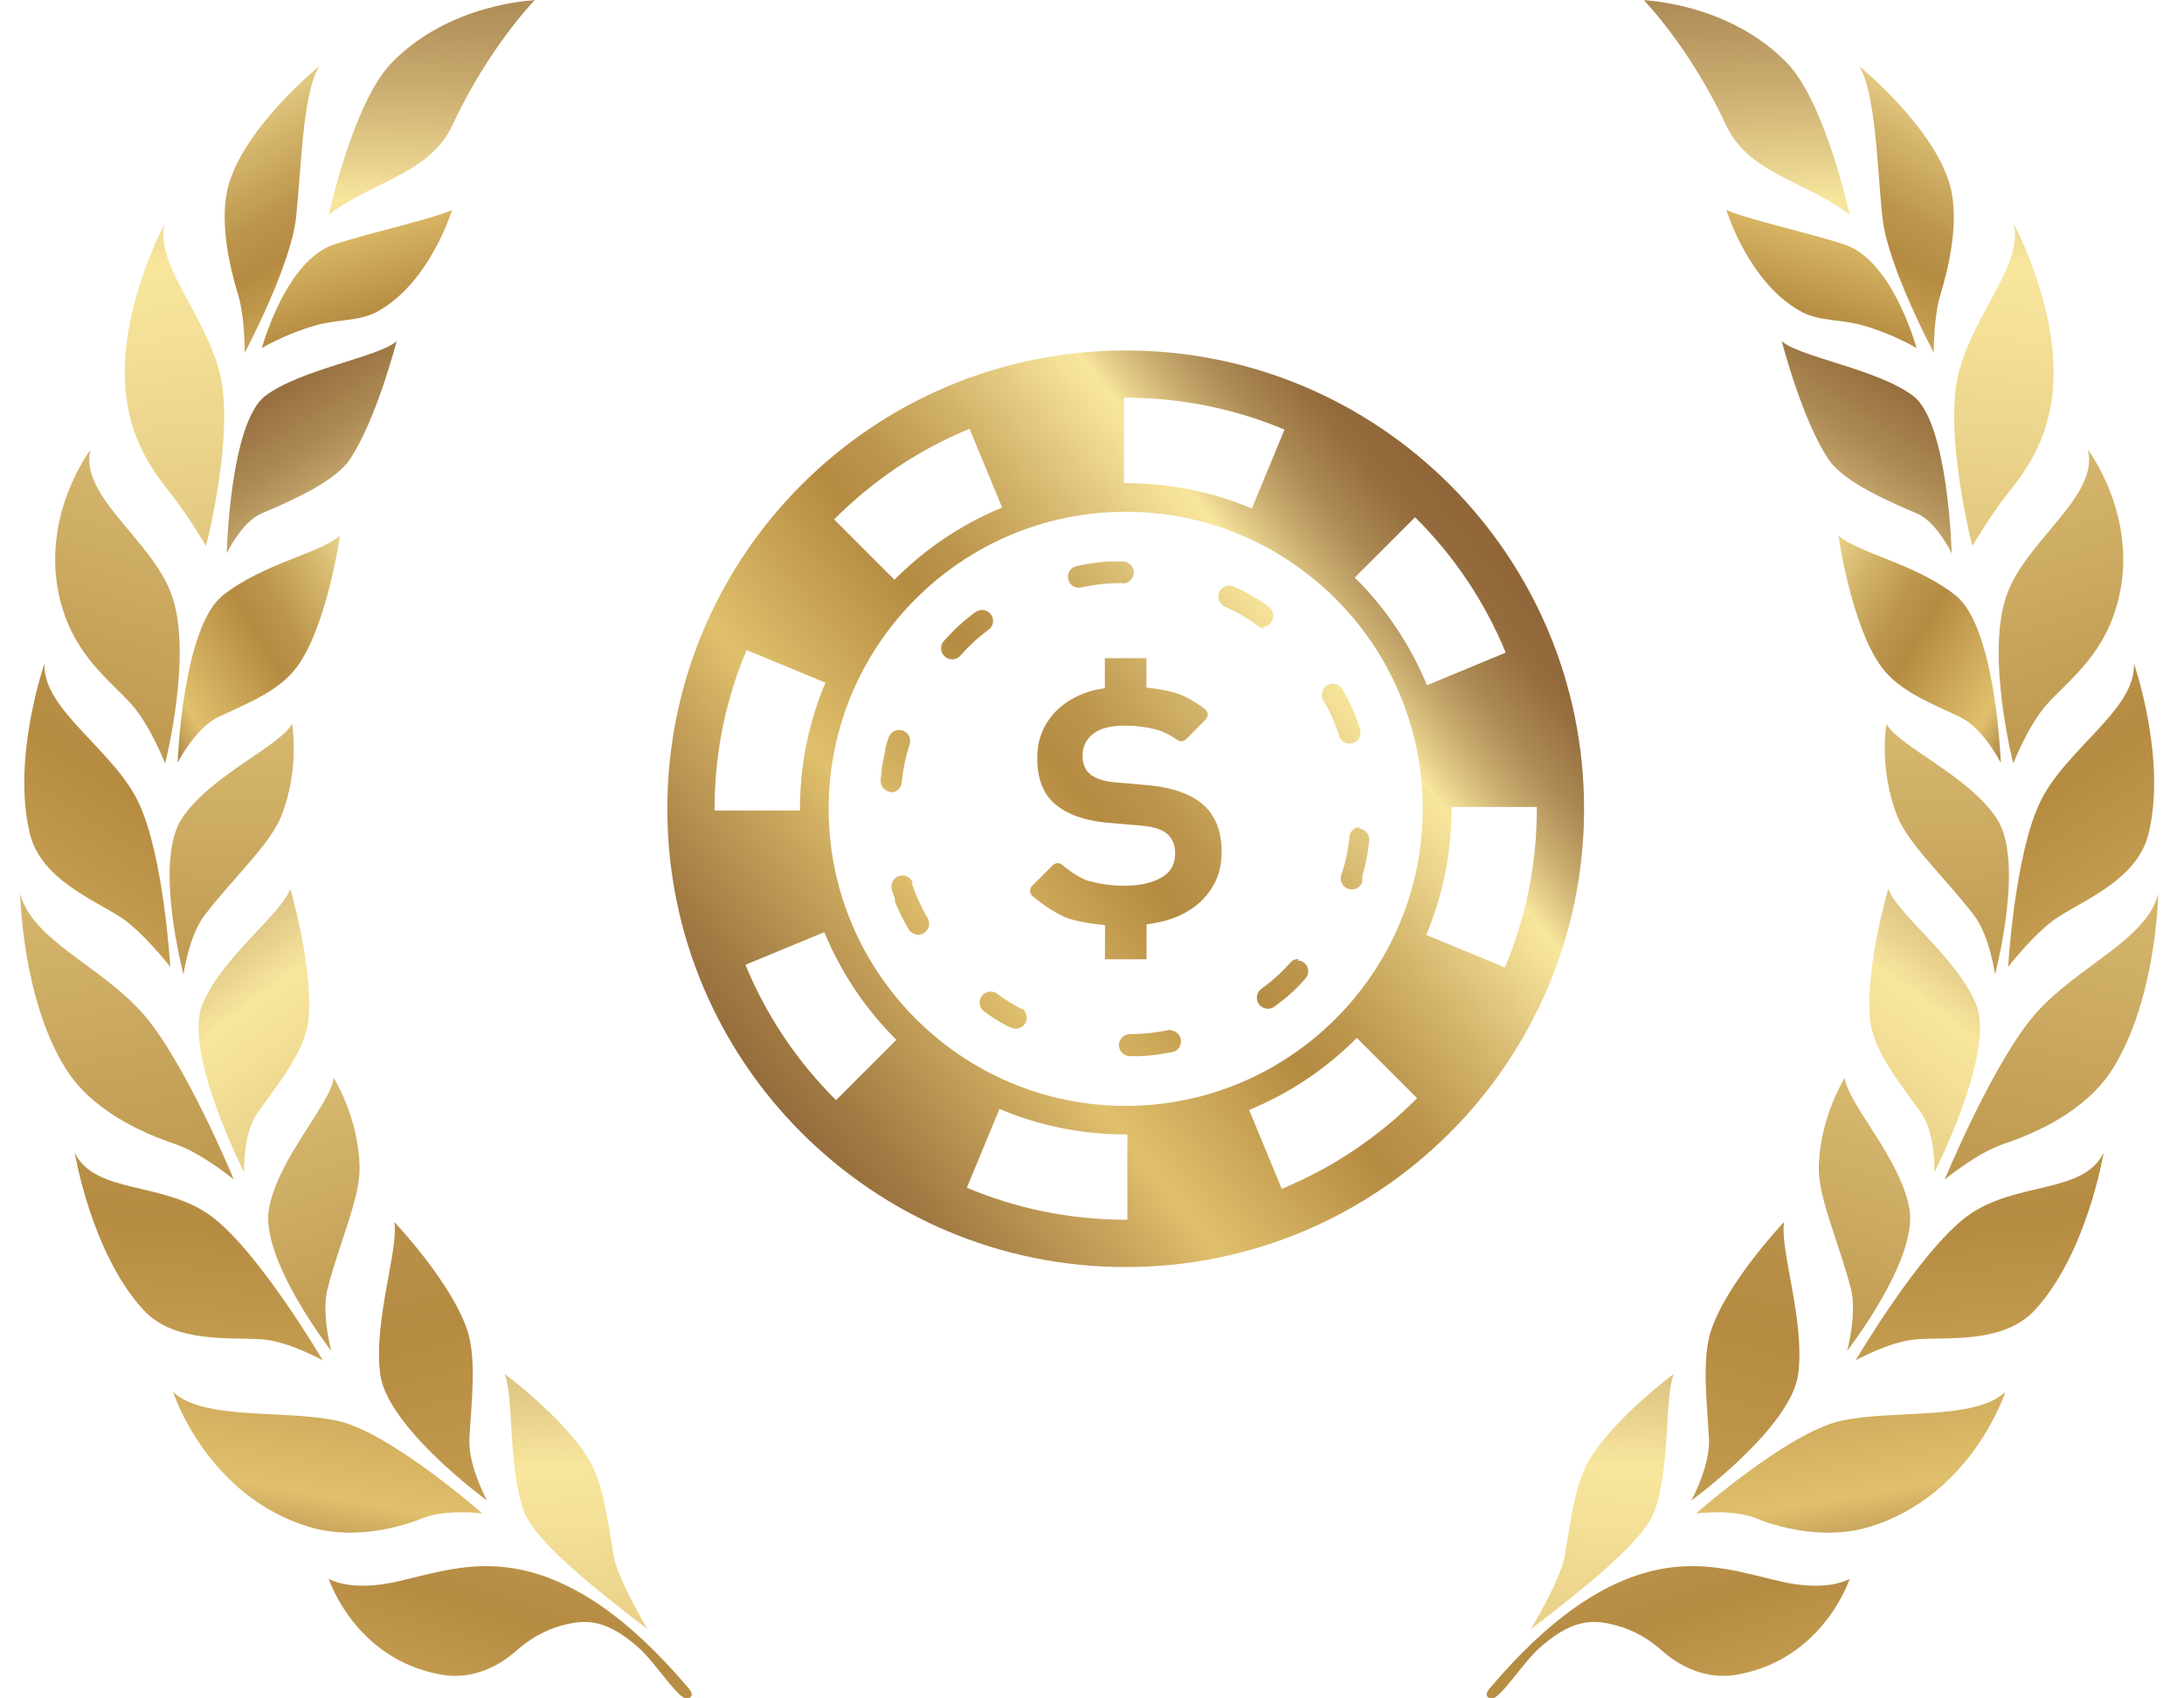 <svg width="81" height="63" viewBox="0 0 81 63" fill="none" xmlns="http://www.w3.org/2000/svg">
<g clip-path="url(#clip0_4772_1784)">
<path d="M72.129 43.742C72.129 43.742 73.977 39.274 75.552 37.535C77.128 35.796 79.577 34.881 80.046 33.164C80.046 33.164 79.976 37.077 78.348 39.657C77.374 41.202 75.517 42.029 74.31 42.434C73.323 42.765 72.133 43.746 72.133 43.746L72.129 43.742Z" fill="url(#paint0_linear_4772_1784)"/>
<path d="M71.721 13.084C71.721 13.084 70.013 9.888 69.816 8.07C69.618 6.252 69.579 3.452 68.951 2.453C68.951 2.453 71.677 4.663 72.309 6.829C72.686 8.127 72.296 9.844 71.971 10.914C71.703 11.785 71.721 13.084 71.721 13.084Z" fill="url(#paint1_linear_4772_1784)"/>
<path d="M71.739 43.494C71.739 43.494 74.026 39.017 73.288 37.252C72.551 35.482 70.37 33.924 70.032 32.969C70.032 32.969 69.124 36.072 69.374 37.938C69.523 39.057 70.585 40.342 71.252 41.284C71.796 42.054 71.744 43.494 71.744 43.494H71.739Z" fill="url(#paint2_linear_4772_1784)"/>
<path d="M71.08 12.909C71.08 12.909 70.202 9.651 68.399 9.066C67.078 8.634 64.738 8.119 64.027 7.789C64.027 7.789 64.861 10.536 66.841 11.579C67.49 11.922 68.263 11.834 69.097 12.072C70.224 12.393 71.076 12.909 71.076 12.909H71.08Z" fill="url(#paint3_linear_4772_1784)"/>
<path d="M73.151 20.259C73.151 20.259 72.085 16.113 72.633 13.877C73.182 11.64 75.025 9.866 74.692 8.312C74.692 8.312 76.368 11.433 76.144 14.356C76.013 16.104 75.315 17.244 74.49 18.27C73.818 19.11 73.151 20.255 73.151 20.255V20.259Z" fill="url(#paint4_linear_4772_1784)"/>
<path d="M72.384 20.531C72.384 20.531 72.266 15.68 70.954 14.685C69.637 13.691 66.767 13.255 66.082 12.656C66.082 12.656 66.863 15.68 67.851 17.085C68.439 17.925 70.203 18.665 71.099 19.048C71.831 19.36 72.384 20.531 72.384 20.531Z" fill="url(#paint5_linear_4772_1784)"/>
<path d="M68.601 7.966C66.982 6.721 64.858 6.443 64.028 4.665C62.663 1.733 60.965 0.008 60.965 0.008C60.965 0.008 64.142 0.109 66.293 2.354C67.706 3.833 68.601 7.966 68.601 7.966Z" fill="url(#paint6_linear_4772_1784)"/>
<path d="M55.228 62.655C55.079 62.831 55.118 62.976 55.303 63.007C55.627 63.06 56.461 61.695 57.093 61.132C58.248 60.106 58.989 60.058 59.815 60.26C60.275 60.37 60.938 60.608 61.627 61.22C62.47 61.968 63.462 62.294 64.436 62.118C67.64 61.545 68.601 58.561 68.601 58.561C68.601 58.561 67.802 59.089 65.946 58.64C64.598 58.314 63.418 57.962 61.974 58.143C59.081 58.508 56.725 60.894 55.224 62.659L55.228 62.655Z" fill="url(#paint7_linear_4772_1784)"/>
<path d="M62.904 56.14C62.904 56.14 66.297 53.151 68.25 52.711C70.198 52.271 73.227 52.711 74.372 51.633C74.372 51.633 73.148 55.476 69.33 56.638C67.842 57.091 66.205 56.752 65.129 56.321C64.252 55.964 62.904 56.14 62.904 56.14Z" fill="url(#paint8_linear_4772_1784)"/>
<path d="M62.721 55.668C62.721 55.668 66.438 52.957 66.693 50.963C66.947 48.968 65.995 46.341 66.17 45.328C66.17 45.328 64.099 47.498 63.471 49.316C63.094 50.404 63.322 52.151 63.383 53.379C63.432 54.378 62.725 55.668 62.725 55.668H62.721Z" fill="url(#paint9_linear_4772_1784)"/>
<path d="M68.824 50.457C68.824 50.457 71.194 46.42 72.959 45.113C74.723 43.806 77.277 44.312 78.019 42.758C78.019 42.758 77.413 46.473 75.478 48.586C74.319 49.849 72.261 49.59 71.062 49.682C70.084 49.757 68.824 50.461 68.824 50.461V50.457Z" fill="url(#paint10_linear_4772_1784)"/>
<path d="M68.5 50.117C68.5 50.117 71.164 46.702 70.813 44.818C70.462 42.934 68.549 40.979 68.417 39.984C68.417 39.984 67.5 41.415 67.456 43.29C67.429 44.413 68.193 46.068 68.641 47.785C68.886 48.727 68.505 50.117 68.505 50.117H68.5Z" fill="url(#paint11_linear_4772_1784)"/>
<path d="M74.666 28.314C74.666 28.314 73.635 24.277 74.425 22.068C75.153 20.025 77.861 18.41 77.436 16.68C77.436 16.68 79.248 19.057 78.612 22.041C78.142 24.229 76.79 25.162 75.935 26.104C75.232 26.875 74.671 28.314 74.671 28.314H74.666Z" fill="url(#paint12_linear_4772_1784)"/>
<path d="M74.205 28.288C74.205 28.288 74.025 23.261 72.524 22.081C71.019 20.897 68.943 20.532 68.184 19.867C68.184 19.867 68.666 23.252 69.794 24.758C70.47 25.66 71.664 26.105 72.704 26.602C73.551 27.007 74.205 28.292 74.205 28.292V28.288Z" fill="url(#paint13_linear_4772_1784)"/>
<path d="M74.478 35.865C74.478 35.865 74.711 31.789 75.642 29.795C76.572 27.801 79.227 26.331 79.144 24.609C79.144 24.609 80.377 28.166 79.679 30.948C79.262 32.612 77.327 33.369 76.317 34.025C75.492 34.562 74.478 35.865 74.478 35.865Z" fill="url(#paint14_linear_4772_1784)"/>
<path d="M73.991 36.144C73.991 36.144 75.111 31.958 74.053 30.36C72.995 28.762 70.472 27.719 69.962 26.852C69.962 26.852 69.673 28.529 70.366 30.272C70.779 31.315 72.126 32.539 73.206 33.943C73.798 34.713 73.991 36.144 73.991 36.144Z" fill="url(#paint15_linear_4772_1784)"/>
<path d="M56.778 60.429C56.778 60.429 57.326 60.025 58.397 59.162C59.473 58.299 61.053 56.93 61.355 56.072C61.97 54.355 61.724 51.837 62.08 50.961C62.08 50.961 59.885 52.585 58.95 54.139C58.389 55.068 58.222 56.648 58.029 57.731C57.871 58.616 56.773 60.434 56.773 60.434L56.778 60.429Z" fill="url(#paint16_linear_4772_1784)"/>
<path d="M8.667 43.742C8.667 43.742 6.82 39.274 5.244 37.535C3.669 35.796 1.22 34.881 0.75 33.164C0.75 33.164 0.82 37.077 2.448 39.657C3.423 41.202 5.279 42.029 6.486 42.434C7.474 42.765 8.663 43.746 8.663 43.746L8.667 43.742Z" fill="url(#paint17_linear_4772_1784)"/>
<path d="M9.075 13.084C9.075 13.084 10.782 9.888 10.98 8.07C11.177 6.252 11.217 3.452 11.844 2.453C11.844 2.453 9.119 4.663 8.487 6.829C8.11 8.127 8.5 9.844 8.825 10.914C9.093 11.785 9.075 13.084 9.075 13.084Z" fill="url(#paint18_linear_4772_1784)"/>
<path d="M9.059 43.494C9.059 43.494 6.772 39.017 7.51 37.252C8.247 35.482 10.428 33.924 10.766 32.969C10.766 32.969 11.675 36.072 11.425 37.938C11.275 39.057 10.213 40.342 9.546 41.284C9.002 42.054 9.055 43.494 9.055 43.494H9.059Z" fill="url(#paint19_linear_4772_1784)"/>
<path d="M9.713 12.909C9.713 12.909 10.591 9.651 12.395 9.066C13.716 8.634 16.055 8.119 16.766 7.789C16.766 7.789 15.932 10.536 13.953 11.579C13.303 11.922 12.53 11.834 11.697 12.072C10.569 12.393 9.717 12.909 9.717 12.909H9.713Z" fill="url(#paint20_linear_4772_1784)"/>
<path d="M7.641 20.259C7.641 20.259 8.707 16.113 8.159 13.877C7.61 11.64 5.767 9.866 6.1 8.312C6.1 8.312 4.424 11.433 4.648 14.356C4.779 16.104 5.477 17.244 6.302 18.27C6.974 19.11 7.641 20.255 7.641 20.255V20.259Z" fill="url(#paint21_linear_4772_1784)"/>
<path d="M8.408 20.531C8.408 20.531 8.527 15.68 9.839 14.685C11.156 13.691 14.026 13.255 14.711 12.656C14.711 12.656 13.929 15.68 12.942 17.085C12.354 17.925 10.589 18.665 9.694 19.048C8.961 19.36 8.408 20.531 8.408 20.531Z" fill="url(#paint22_linear_4772_1784)"/>
<path d="M12.195 7.966C13.815 6.721 15.939 6.443 16.768 4.665C18.133 1.733 19.832 0.008 19.832 0.008C19.832 0.008 16.654 0.109 14.504 2.354C13.091 3.833 12.195 7.966 12.195 7.966Z" fill="url(#paint23_linear_4772_1784)"/>
<path d="M25.564 62.655C25.713 62.831 25.674 62.976 25.49 63.007C25.165 63.06 24.331 61.695 23.699 61.132C22.545 60.106 21.803 60.058 20.978 60.26C20.517 60.37 19.854 60.608 19.165 61.22C18.323 61.968 17.331 62.294 16.356 62.118C13.153 61.545 12.191 58.561 12.191 58.561C12.191 58.561 12.99 59.089 14.847 58.64C16.194 58.314 17.375 57.962 18.819 58.143C21.711 58.508 24.068 60.894 25.569 62.659L25.564 62.655Z" fill="url(#paint24_linear_4772_1784)"/>
<path d="M17.888 56.14C17.888 56.14 14.495 53.151 12.542 52.711C10.594 52.271 7.565 52.711 6.42 51.633C6.42 51.633 7.644 55.476 11.463 56.638C12.95 57.091 14.588 56.752 15.663 56.321C16.541 55.964 17.888 56.14 17.888 56.14Z" fill="url(#paint25_linear_4772_1784)"/>
<path d="M18.072 55.668C18.072 55.668 14.355 52.957 14.1 50.963C13.846 48.968 14.798 46.341 14.622 45.328C14.622 45.328 16.694 47.498 17.322 49.316C17.699 50.404 17.471 52.151 17.409 53.379C17.361 54.378 18.068 55.668 18.068 55.668H18.072Z" fill="url(#paint26_linear_4772_1784)"/>
<path d="M11.968 50.457C11.968 50.457 9.598 46.42 7.834 45.113C6.069 43.806 3.515 44.312 2.773 42.758C2.773 42.758 3.379 46.473 5.315 48.586C6.473 49.849 8.532 49.59 9.73 49.682C10.709 49.757 11.968 50.461 11.968 50.461V50.457Z" fill="url(#paint27_linear_4772_1784)"/>
<path d="M12.292 50.117C12.292 50.117 9.628 46.702 9.979 44.818C10.33 42.934 12.244 40.979 12.376 39.984C12.376 39.984 13.293 41.415 13.337 43.29C13.363 44.413 12.599 46.068 12.152 47.785C11.906 48.727 12.288 50.117 12.288 50.117H12.292Z" fill="url(#paint28_linear_4772_1784)"/>
<path d="M6.126 28.314C6.126 28.314 7.157 24.277 6.367 22.068C5.639 20.025 2.931 18.41 3.357 16.68C3.357 16.68 1.544 19.057 2.18 22.041C2.65 24.229 4.002 25.162 4.858 26.104C5.56 26.875 6.122 28.314 6.122 28.314H6.126Z" fill="url(#paint29_linear_4772_1784)"/>
<path d="M6.588 28.288C6.588 28.288 6.768 23.261 8.269 22.081C9.774 20.897 11.85 20.532 12.609 19.867C12.609 19.867 12.127 23.252 10.999 24.758C10.323 25.66 9.129 26.105 8.089 26.602C7.242 27.007 6.588 28.292 6.588 28.292V28.288Z" fill="url(#paint30_linear_4772_1784)"/>
<path d="M6.315 35.865C6.315 35.865 6.082 31.789 5.152 29.795C4.222 27.801 1.566 26.331 1.65 24.609C1.65 24.609 0.416 28.166 1.114 30.948C1.531 32.612 3.467 33.369 4.476 34.025C5.301 34.562 6.315 35.865 6.315 35.865Z" fill="url(#paint31_linear_4772_1784)"/>
<path d="M6.807 36.144C6.807 36.144 5.688 31.958 6.746 30.36C7.803 28.762 10.327 27.719 10.836 26.852C10.836 26.852 11.126 28.529 10.432 30.272C10.02 31.315 8.672 32.539 7.593 33.943C7 34.713 6.807 36.144 6.807 36.144Z" fill="url(#paint32_linear_4772_1784)"/>
<path d="M24.015 60.429C24.015 60.429 23.466 60.025 22.395 59.162C21.32 58.299 19.74 56.93 19.437 56.072C18.823 54.355 19.068 51.837 18.713 50.961C18.713 50.961 20.907 52.585 21.842 54.139C22.404 55.068 22.571 56.648 22.764 57.731C22.922 58.616 24.019 60.434 24.019 60.434L24.015 60.429Z" fill="url(#paint33_linear_4772_1784)"/>
</g>
<g clip-path="url(#clip1_4772_1784)">
<path d="M45.027 32.791C44.846 33.133 44.595 33.422 44.272 33.655C43.954 33.888 43.569 34.063 43.127 34.177C42.933 34.225 42.729 34.258 42.524 34.286V35.583H40.981V34.315C40.539 34.277 40.122 34.21 39.723 34.101C39.115 33.935 38.327 33.266 38.327 33.266C38.26 33.227 38.213 33.156 38.203 33.08C38.194 33.004 38.218 32.924 38.274 32.867L39.048 32.093C39.134 32.012 39.262 31.993 39.362 32.055C39.362 32.055 39.941 32.558 40.378 32.677C40.815 32.795 41.252 32.857 41.689 32.857C42.235 32.857 42.691 32.762 43.047 32.567C43.408 32.373 43.583 32.074 43.583 31.66C43.583 31.366 43.498 31.129 43.318 30.958C43.142 30.787 42.843 30.682 42.42 30.635L41.033 30.516C40.212 30.435 39.58 30.207 39.134 29.832C38.688 29.452 38.469 28.883 38.469 28.118C38.469 27.695 38.555 27.32 38.726 26.988C38.897 26.655 39.129 26.38 39.428 26.147C39.727 25.919 40.069 25.748 40.464 25.634C40.63 25.587 40.801 25.554 40.976 25.53V24.414H42.52V25.506C42.881 25.54 43.222 25.601 43.545 25.687C44.087 25.834 44.657 26.28 44.657 26.28C44.728 26.318 44.775 26.39 44.789 26.465C44.804 26.546 44.775 26.627 44.718 26.684L43.992 27.42C43.916 27.496 43.792 27.52 43.697 27.467C43.697 27.467 43.27 27.163 42.895 27.064C42.524 26.969 42.135 26.917 41.722 26.917C41.185 26.917 40.786 27.021 40.535 27.225C40.278 27.429 40.15 27.7 40.15 28.028C40.15 28.327 40.24 28.555 40.426 28.712C40.606 28.873 40.915 28.977 41.352 29.02L42.567 29.125C43.469 29.205 44.153 29.443 44.614 29.842C45.074 30.241 45.307 30.825 45.307 31.589C45.307 32.045 45.217 32.444 45.032 32.791H45.027Z" fill="url(#paint34_linear_4772_1784)"/>
<path d="M41.75 13C32.362 13 24.75 20.612 24.75 30C24.75 39.388 32.362 47 41.75 47C51.138 47 58.75 39.388 58.75 30C58.75 20.612 51.138 13 41.75 13ZM56.998 30C56.998 32.085 56.575 34.074 55.815 35.888L52.895 34.677C53.503 33.239 53.835 31.657 53.835 30C53.835 29.976 53.835 29.957 53.835 29.933H56.998C56.998 29.933 56.998 29.976 56.998 30ZM41.75 41.022C35.672 41.022 30.733 36.078 30.733 30C30.733 23.922 35.676 18.983 41.75 18.983C47.824 18.983 52.767 23.927 52.767 30C52.767 36.074 47.824 41.022 41.75 41.022ZM26.502 30C26.502 27.915 26.925 25.926 27.689 24.112L30.614 25.323C30.007 26.762 29.67 28.343 29.67 30C29.67 30.024 29.67 30.043 29.67 30.067H26.502C26.502 30.067 26.502 30.024 26.502 30ZM55.849 24.207L52.923 25.418C52.301 23.912 51.39 22.554 50.245 21.424L52.482 19.187C53.916 20.607 55.065 22.312 55.844 24.207H55.849ZM47.638 15.939L46.427 18.864C44.989 18.257 43.407 17.92 41.75 17.92C41.726 17.92 41.707 17.92 41.684 17.92V14.752C41.684 14.752 41.726 14.752 41.75 14.752C43.835 14.752 45.824 15.175 47.638 15.935V15.939ZM35.957 15.901L37.168 18.826C35.662 19.449 34.304 20.36 33.174 21.505L30.937 19.268C32.357 17.834 34.062 16.685 35.957 15.906V15.901ZM27.647 35.788L30.572 34.578C31.194 36.083 32.106 37.441 33.245 38.571L31.009 40.808C29.575 39.388 28.425 37.683 27.647 35.788ZM35.857 44.061L37.068 41.136C38.507 41.743 40.088 42.08 41.745 42.08C41.769 42.08 41.788 42.08 41.812 42.08V45.243C41.812 45.243 41.769 45.243 41.745 45.243C39.656 45.243 37.666 44.82 35.857 44.056V44.061ZM47.538 44.099L46.328 41.173C47.833 40.551 49.191 39.64 50.321 38.5L52.558 40.737C51.138 42.166 49.433 43.315 47.538 44.099Z" fill="url(#paint35_linear_4772_1784)"/>
<path d="M33.858 32.761C33.801 32.586 33.639 32.477 33.468 32.477C33.426 32.477 33.383 32.481 33.345 32.496C33.131 32.562 33.013 32.795 33.079 33.008C33.112 33.113 33.145 33.213 33.188 33.317V33.331V33.336V33.346V33.35V33.36V33.365V33.369V33.374V33.383V33.388V33.398V33.403V33.412V33.431C33.331 33.792 33.502 34.139 33.701 34.471C33.777 34.599 33.915 34.67 34.053 34.67C34.124 34.67 34.195 34.651 34.261 34.613C34.456 34.495 34.518 34.248 34.404 34.053C34.157 33.635 33.958 33.194 33.81 32.738L33.858 32.761Z" fill="url(#paint36_linear_4772_1784)"/>
<path d="M36.663 23.366C36.844 23.233 36.887 22.976 36.754 22.796C36.673 22.687 36.549 22.625 36.426 22.625C36.345 22.625 36.26 22.649 36.184 22.701H36.174V22.706C35.747 23.019 35.353 23.385 35.001 23.784C34.854 23.955 34.873 24.211 35.044 24.358C35.12 24.425 35.215 24.458 35.31 24.458C35.424 24.458 35.538 24.41 35.619 24.32C35.937 23.955 36.293 23.627 36.687 23.342L36.663 23.366Z" fill="url(#paint37_linear_4772_1784)"/>
<path d="M38.232 37.589C37.791 37.394 37.368 37.152 36.983 36.862C36.912 36.81 36.827 36.781 36.741 36.781C36.618 36.781 36.494 36.838 36.413 36.947C36.276 37.128 36.318 37.384 36.499 37.517C36.765 37.717 37.05 37.897 37.344 38.054H37.354V38.059L37.363 38.063H37.373V38.073H37.382V38.078H37.387H37.392H37.396H37.401L37.406 38.082H37.411H37.415H37.42H37.43V38.087H37.434V38.092H37.444L37.51 38.12C37.563 38.144 37.62 38.158 37.672 38.158C37.828 38.158 37.98 38.063 38.047 37.911C38.137 37.703 38.037 37.465 37.833 37.375L38.232 37.589Z" fill="url(#paint38_linear_4772_1784)"/>
<path d="M50.453 30.672C50.244 30.672 50.069 30.829 50.05 31.042C50.002 31.522 49.903 31.997 49.746 32.453C49.675 32.666 49.788 32.899 50.002 32.97C50.045 32.984 50.088 32.994 50.135 32.994C50.311 32.994 50.463 32.885 50.525 32.714V32.709V32.704V32.695V32.685V32.676V32.666V32.661V32.652V32.647V32.638V32.633V32.624V32.619V32.614V32.605V32.595V32.586V32.576V32.562V32.557V32.548V32.543V32.533V32.529V32.51H50.529V32.495H50.534V32.481C50.653 32.059 50.738 31.626 50.781 31.18C50.8 30.957 50.639 30.757 50.411 30.734H50.368L50.453 30.672Z" fill="url(#paint39_linear_4772_1784)"/>
<path d="M33.037 29.395C33.246 29.395 33.426 29.234 33.445 29.025C33.488 28.545 33.588 28.071 33.735 27.61C33.806 27.396 33.687 27.164 33.474 27.097C33.431 27.083 33.388 27.078 33.345 27.078C33.175 27.078 33.018 27.187 32.956 27.358C32.909 27.501 32.866 27.643 32.828 27.786V27.79V27.805V27.809V27.819V27.824V27.828V27.833V27.843V27.852V27.866C32.776 28.08 32.733 28.299 32.7 28.517V28.522V28.531V28.541V28.545V28.555V28.564V28.574V28.579V28.598C32.685 28.712 32.671 28.821 32.662 28.935C32.643 29.158 32.809 29.358 33.032 29.377H33.07L33.037 29.395Z" fill="url(#paint40_linear_4772_1784)"/>
<path d="M50.055 27.582C50.093 27.582 50.135 27.577 50.178 27.563C50.392 27.496 50.515 27.268 50.444 27.05C50.282 26.527 50.059 26.024 49.784 25.559C49.708 25.431 49.575 25.359 49.432 25.359C49.361 25.359 49.29 25.378 49.228 25.416C49.034 25.53 48.967 25.782 49.081 25.977C49.328 26.395 49.523 26.836 49.665 27.297C49.718 27.473 49.879 27.582 50.055 27.582Z" fill="url(#paint41_linear_4772_1784)"/>
<path d="M48.166 35.57C48.052 35.57 47.938 35.613 47.858 35.708C47.535 36.069 47.174 36.397 46.784 36.677C46.604 36.81 46.556 37.061 46.689 37.247C46.77 37.356 46.894 37.417 47.022 37.417C47.102 37.417 47.188 37.394 47.259 37.342C47.606 37.095 47.924 36.824 48.214 36.525L48.223 36.511H48.233V36.506L48.237 36.496V36.492V36.482H48.247C48.304 36.42 48.361 36.359 48.418 36.297C48.565 36.126 48.551 35.87 48.385 35.722C48.304 35.656 48.209 35.623 48.114 35.623L48.166 35.57Z" fill="url(#paint42_linear_4772_1784)"/>
<path d="M43.44 38.195L43.35 38.205C42.899 38.304 42.429 38.357 41.963 38.357H41.911C41.688 38.357 41.503 38.537 41.498 38.765C41.498 38.993 41.678 39.173 41.902 39.178H42.082H42.182H42.229H42.267C42.657 39.164 43.041 39.112 43.412 39.036H43.421H43.431H43.435H43.445H43.455L43.483 39.026C43.701 38.979 43.839 38.76 43.792 38.542C43.749 38.352 43.583 38.219 43.393 38.219L43.44 38.195Z" fill="url(#paint43_linear_4772_1784)"/>
<path d="M46.817 23.253C46.94 23.253 47.064 23.196 47.144 23.086C47.282 22.906 47.244 22.649 47.064 22.517C47.011 22.474 46.959 22.441 46.907 22.398H46.898V22.393L46.888 22.388L46.879 22.379H46.869V22.369L46.855 22.36C46.508 22.127 46.142 21.923 45.758 21.752C45.706 21.728 45.649 21.719 45.592 21.719C45.435 21.719 45.288 21.809 45.217 21.961C45.126 22.165 45.217 22.407 45.425 22.502C45.867 22.697 46.285 22.939 46.67 23.229C46.746 23.286 46.831 23.314 46.916 23.314L46.817 23.253Z" fill="url(#paint44_linear_4772_1784)"/>
<path d="M41.637 21.645C41.86 21.645 42.045 21.464 42.05 21.241C42.05 21.018 41.874 20.833 41.656 20.828H41.561H41.438H41.324H41.252H41.219H41.181H41.148H41.129H41.096C40.697 20.857 40.307 20.914 39.923 20.999C39.7 21.051 39.566 21.27 39.619 21.488C39.661 21.678 39.828 21.802 40.018 21.802L40.108 21.792C40.578 21.683 41.058 21.631 41.542 21.631H41.642L41.637 21.645Z" fill="url(#paint45_linear_4772_1784)"/>
</g>
<defs>
<linearGradient id="paint0_linear_4772_1784" x1="86.131" y1="-9.177" x2="60.166" y2="114.724" gradientUnits="userSpaceOnUse">
<stop stop-color="#916739"/>
<stop offset="0.04" stop-color="#946B3C"/>
<stop offset="0.07" stop-color="#9E7846"/>
<stop offset="0.11" stop-color="#AF8D57"/>
<stop offset="0.15" stop-color="#C8AA6E"/>
<stop offset="0.19" stop-color="#E6D08C"/>
<stop offset="0.21" stop-color="#F8E69D"/>
<stop offset="0.23" stop-color="#F4E097"/>
<stop offset="0.35" stop-color="#D2B269"/>
<stop offset="0.44" stop-color="#BC954C"/>
<stop offset="0.5" stop-color="#B58B42"/>
<stop offset="0.69" stop-color="#E0C06C"/>
<stop offset="0.72" stop-color="#C9A65D"/>
<stop offset="0.77" stop-color="#A17A43"/>
<stop offset="0.8" stop-color="#92693A"/>
</linearGradient>
<linearGradient id="paint1_linear_4772_1784" x1="75.925" y1="-2.088" x2="63.122" y2="20.334" gradientUnits="userSpaceOnUse">
<stop stop-color="#916739"/>
<stop offset="0.04" stop-color="#946B3C"/>
<stop offset="0.07" stop-color="#9E7846"/>
<stop offset="0.11" stop-color="#AF8D57"/>
<stop offset="0.15" stop-color="#C8AA6E"/>
<stop offset="0.19" stop-color="#E6D08C"/>
<stop offset="0.21" stop-color="#F8E69D"/>
<stop offset="0.23" stop-color="#F4E097"/>
<stop offset="0.35" stop-color="#D2B269"/>
<stop offset="0.44" stop-color="#BC954C"/>
<stop offset="0.5" stop-color="#B58B42"/>
<stop offset="0.69" stop-color="#E0C06C"/>
<stop offset="0.72" stop-color="#C9A65D"/>
<stop offset="0.77" stop-color="#A17A43"/>
<stop offset="0.8" stop-color="#92693A"/>
</linearGradient>
<linearGradient id="paint2_linear_4772_1784" x1="81.909" y1="24.412" x2="35.119" y2="87.734" gradientUnits="userSpaceOnUse">
<stop stop-color="#916739"/>
<stop offset="0.04" stop-color="#946B3C"/>
<stop offset="0.07" stop-color="#9E7846"/>
<stop offset="0.11" stop-color="#AF8D57"/>
<stop offset="0.15" stop-color="#C8AA6E"/>
<stop offset="0.19" stop-color="#E6D08C"/>
<stop offset="0.21" stop-color="#F8E69D"/>
<stop offset="0.23" stop-color="#F4E097"/>
<stop offset="0.35" stop-color="#D2B269"/>
<stop offset="0.44" stop-color="#BC954C"/>
<stop offset="0.5" stop-color="#B58B42"/>
<stop offset="0.69" stop-color="#E0C06C"/>
<stop offset="0.72" stop-color="#C9A65D"/>
<stop offset="0.77" stop-color="#A17A43"/>
<stop offset="0.8" stop-color="#92693A"/>
</linearGradient>
<linearGradient id="paint3_linear_4772_1784" x1="69.938" y1="2.277" x2="64.28" y2="21.318" gradientUnits="userSpaceOnUse">
<stop offset="0.2" stop-color="#92693A"/>
<stop offset="0.23" stop-color="#A17A43"/>
<stop offset="0.28" stop-color="#C9A65D"/>
<stop offset="0.31" stop-color="#E0C06C"/>
<stop offset="0.5" stop-color="#B58B42"/>
<stop offset="0.56" stop-color="#BC954C"/>
<stop offset="0.65" stop-color="#D2B269"/>
<stop offset="0.77" stop-color="#F4E097"/>
<stop offset="0.79" stop-color="#F8E69D"/>
<stop offset="0.81" stop-color="#E6D08C"/>
<stop offset="0.85" stop-color="#C8AA6E"/>
<stop offset="0.89" stop-color="#AF8D57"/>
<stop offset="0.93" stop-color="#9E7846"/>
<stop offset="0.96" stop-color="#946B3C"/>
<stop offset="1" stop-color="#916739"/>
</linearGradient>
<linearGradient id="paint4_linear_4772_1784" x1="78.358" y1="-16.72" x2="61.948" y2="109.526" gradientUnits="userSpaceOnUse">
<stop stop-color="#916739"/>
<stop offset="0.04" stop-color="#946B3C"/>
<stop offset="0.07" stop-color="#9E7846"/>
<stop offset="0.11" stop-color="#AF8D57"/>
<stop offset="0.15" stop-color="#C8AA6E"/>
<stop offset="0.19" stop-color="#E6D08C"/>
<stop offset="0.21" stop-color="#F8E69D"/>
<stop offset="0.23" stop-color="#F4E097"/>
<stop offset="0.35" stop-color="#D2B269"/>
<stop offset="0.44" stop-color="#BC954C"/>
<stop offset="0.5" stop-color="#B58B42"/>
<stop offset="0.69" stop-color="#E0C06C"/>
<stop offset="0.72" stop-color="#C9A65D"/>
<stop offset="0.77" stop-color="#A17A43"/>
<stop offset="0.8" stop-color="#92693A"/>
</linearGradient>
<linearGradient id="paint5_linear_4772_1784" x1="72.949" y1="13.373" x2="49.185" y2="50.2" gradientUnits="userSpaceOnUse">
<stop stop-color="#916739"/>
<stop offset="0.04" stop-color="#946B3C"/>
<stop offset="0.07" stop-color="#9E7846"/>
<stop offset="0.11" stop-color="#AF8D57"/>
<stop offset="0.15" stop-color="#C8AA6E"/>
<stop offset="0.19" stop-color="#E6D08C"/>
<stop offset="0.21" stop-color="#F8E69D"/>
<stop offset="0.23" stop-color="#F4E097"/>
<stop offset="0.35" stop-color="#D2B269"/>
<stop offset="0.44" stop-color="#BC954C"/>
<stop offset="0.5" stop-color="#B58B42"/>
<stop offset="0.69" stop-color="#E0C06C"/>
<stop offset="0.72" stop-color="#C9A65D"/>
<stop offset="0.77" stop-color="#A17A43"/>
<stop offset="0.8" stop-color="#92693A"/>
</linearGradient>
<linearGradient id="paint6_linear_4772_1784" x1="64.431" y1="-8.043" x2="66.675" y2="65.959" gradientUnits="userSpaceOnUse">
<stop stop-color="#916739"/>
<stop offset="0.04" stop-color="#946B3C"/>
<stop offset="0.07" stop-color="#9E7846"/>
<stop offset="0.11" stop-color="#AF8D57"/>
<stop offset="0.15" stop-color="#C8AA6E"/>
<stop offset="0.19" stop-color="#E6D08C"/>
<stop offset="0.21" stop-color="#F8E69D"/>
<stop offset="0.23" stop-color="#F4E097"/>
<stop offset="0.35" stop-color="#D2B269"/>
<stop offset="0.44" stop-color="#BC954C"/>
<stop offset="0.5" stop-color="#B58B42"/>
<stop offset="0.69" stop-color="#E0C06C"/>
<stop offset="0.72" stop-color="#C9A65D"/>
<stop offset="0.77" stop-color="#A17A43"/>
<stop offset="0.8" stop-color="#92693A"/>
</linearGradient>
<linearGradient id="paint7_linear_4772_1784" x1="54.288" y1="33.462" x2="70.908" y2="85.856" gradientUnits="userSpaceOnUse">
<stop stop-color="#916739"/>
<stop offset="0.04" stop-color="#946B3C"/>
<stop offset="0.07" stop-color="#9E7846"/>
<stop offset="0.11" stop-color="#AF8D57"/>
<stop offset="0.15" stop-color="#C8AA6E"/>
<stop offset="0.19" stop-color="#E6D08C"/>
<stop offset="0.21" stop-color="#F8E69D"/>
<stop offset="0.23" stop-color="#F4E097"/>
<stop offset="0.35" stop-color="#D2B269"/>
<stop offset="0.44" stop-color="#BC954C"/>
<stop offset="0.5" stop-color="#B58B42"/>
<stop offset="0.69" stop-color="#E0C06C"/>
<stop offset="0.72" stop-color="#C9A65D"/>
<stop offset="0.77" stop-color="#A17A43"/>
<stop offset="0.8" stop-color="#92693A"/>
</linearGradient>
<linearGradient id="paint8_linear_4772_1784" x1="63.782" y1="26.011" x2="71.266" y2="68.673" gradientUnits="userSpaceOnUse">
<stop stop-color="#916739"/>
<stop offset="0.04" stop-color="#946B3C"/>
<stop offset="0.07" stop-color="#9E7846"/>
<stop offset="0.11" stop-color="#AF8D57"/>
<stop offset="0.15" stop-color="#C8AA6E"/>
<stop offset="0.19" stop-color="#E6D08C"/>
<stop offset="0.21" stop-color="#F8E69D"/>
<stop offset="0.23" stop-color="#F4E097"/>
<stop offset="0.35" stop-color="#D2B269"/>
<stop offset="0.44" stop-color="#BC954C"/>
<stop offset="0.5" stop-color="#B58B42"/>
<stop offset="0.69" stop-color="#E0C06C"/>
<stop offset="0.72" stop-color="#C9A65D"/>
<stop offset="0.77" stop-color="#A17A43"/>
<stop offset="0.8" stop-color="#92693A"/>
</linearGradient>
<linearGradient id="paint9_linear_4772_1784" x1="80.719" y1="-6.026" x2="49.746" y2="104.745" gradientUnits="userSpaceOnUse">
<stop stop-color="#916739"/>
<stop offset="0.04" stop-color="#946B3C"/>
<stop offset="0.07" stop-color="#9E7846"/>
<stop offset="0.11" stop-color="#AF8D57"/>
<stop offset="0.15" stop-color="#C8AA6E"/>
<stop offset="0.19" stop-color="#E6D08C"/>
<stop offset="0.21" stop-color="#F8E69D"/>
<stop offset="0.23" stop-color="#F4E097"/>
<stop offset="0.35" stop-color="#D2B269"/>
<stop offset="0.44" stop-color="#BC954C"/>
<stop offset="0.5" stop-color="#B58B42"/>
<stop offset="0.69" stop-color="#E0C06C"/>
<stop offset="0.72" stop-color="#C9A65D"/>
<stop offset="0.77" stop-color="#A17A43"/>
<stop offset="0.8" stop-color="#92693A"/>
</linearGradient>
<linearGradient id="paint10_linear_4772_1784" x1="70.218" y1="9.109" x2="76.45" y2="81.606" gradientUnits="userSpaceOnUse">
<stop stop-color="#916739"/>
<stop offset="0.04" stop-color="#946B3C"/>
<stop offset="0.07" stop-color="#9E7846"/>
<stop offset="0.11" stop-color="#AF8D57"/>
<stop offset="0.15" stop-color="#C8AA6E"/>
<stop offset="0.19" stop-color="#E6D08C"/>
<stop offset="0.21" stop-color="#F8E69D"/>
<stop offset="0.23" stop-color="#F4E097"/>
<stop offset="0.35" stop-color="#D2B269"/>
<stop offset="0.44" stop-color="#BC954C"/>
<stop offset="0.5" stop-color="#B58B42"/>
<stop offset="0.69" stop-color="#E0C06C"/>
<stop offset="0.72" stop-color="#C9A65D"/>
<stop offset="0.77" stop-color="#A17A43"/>
<stop offset="0.8" stop-color="#92693A"/>
</linearGradient>
<linearGradient id="paint11_linear_4772_1784" x1="81.974" y1="9.769" x2="46.74" y2="103.246" gradientUnits="userSpaceOnUse">
<stop stop-color="#916739"/>
<stop offset="0.04" stop-color="#946B3C"/>
<stop offset="0.07" stop-color="#9E7846"/>
<stop offset="0.11" stop-color="#AF8D57"/>
<stop offset="0.15" stop-color="#C8AA6E"/>
<stop offset="0.19" stop-color="#E6D08C"/>
<stop offset="0.21" stop-color="#F8E69D"/>
<stop offset="0.23" stop-color="#F4E097"/>
<stop offset="0.35" stop-color="#D2B269"/>
<stop offset="0.44" stop-color="#BC954C"/>
<stop offset="0.5" stop-color="#B58B42"/>
<stop offset="0.69" stop-color="#E0C06C"/>
<stop offset="0.72" stop-color="#C9A65D"/>
<stop offset="0.77" stop-color="#A17A43"/>
<stop offset="0.8" stop-color="#92693A"/>
</linearGradient>
<linearGradient id="paint12_linear_4772_1784" x1="63.781" y1="-17.377" x2="96.315" y2="86.152" gradientUnits="userSpaceOnUse">
<stop stop-color="#916739"/>
<stop offset="0.04" stop-color="#946B3C"/>
<stop offset="0.07" stop-color="#9E7846"/>
<stop offset="0.11" stop-color="#AF8D57"/>
<stop offset="0.15" stop-color="#C8AA6E"/>
<stop offset="0.19" stop-color="#E6D08C"/>
<stop offset="0.21" stop-color="#F8E69D"/>
<stop offset="0.23" stop-color="#F4E097"/>
<stop offset="0.35" stop-color="#D2B269"/>
<stop offset="0.44" stop-color="#BC954C"/>
<stop offset="0.5" stop-color="#B58B42"/>
<stop offset="0.69" stop-color="#E0C06C"/>
<stop offset="0.72" stop-color="#C9A65D"/>
<stop offset="0.77" stop-color="#A17A43"/>
<stop offset="0.8" stop-color="#92693A"/>
</linearGradient>
<linearGradient id="paint13_linear_4772_1784" x1="62.751" y1="18.899" x2="79.372" y2="28.626" gradientUnits="userSpaceOnUse">
<stop stop-color="#916739"/>
<stop offset="0.04" stop-color="#946B3C"/>
<stop offset="0.07" stop-color="#9E7846"/>
<stop offset="0.11" stop-color="#AF8D57"/>
<stop offset="0.15" stop-color="#C8AA6E"/>
<stop offset="0.19" stop-color="#E6D08C"/>
<stop offset="0.21" stop-color="#F8E69D"/>
<stop offset="0.23" stop-color="#F4E097"/>
<stop offset="0.35" stop-color="#D2B269"/>
<stop offset="0.44" stop-color="#BC954C"/>
<stop offset="0.5" stop-color="#B58B42"/>
<stop offset="0.69" stop-color="#E0C06C"/>
<stop offset="0.72" stop-color="#C9A65D"/>
<stop offset="0.77" stop-color="#A17A43"/>
<stop offset="0.8" stop-color="#92693A"/>
</linearGradient>
<linearGradient id="paint14_linear_4772_1784" x1="56.346" y1="-0.917" x2="96.058" y2="59.206" gradientUnits="userSpaceOnUse">
<stop stop-color="#916739"/>
<stop offset="0.04" stop-color="#946B3C"/>
<stop offset="0.07" stop-color="#9E7846"/>
<stop offset="0.11" stop-color="#AF8D57"/>
<stop offset="0.15" stop-color="#C8AA6E"/>
<stop offset="0.19" stop-color="#E6D08C"/>
<stop offset="0.21" stop-color="#F8E69D"/>
<stop offset="0.23" stop-color="#F4E097"/>
<stop offset="0.35" stop-color="#D2B269"/>
<stop offset="0.44" stop-color="#BC954C"/>
<stop offset="0.5" stop-color="#B58B42"/>
<stop offset="0.69" stop-color="#E0C06C"/>
<stop offset="0.72" stop-color="#C9A65D"/>
<stop offset="0.77" stop-color="#A17A43"/>
<stop offset="0.8" stop-color="#92693A"/>
</linearGradient>
<linearGradient id="paint15_linear_4772_1784" x1="70.648" y1="-6.323" x2="74.852" y2="93.523" gradientUnits="userSpaceOnUse">
<stop stop-color="#916739"/>
<stop offset="0.04" stop-color="#946B3C"/>
<stop offset="0.07" stop-color="#9E7846"/>
<stop offset="0.11" stop-color="#AF8D57"/>
<stop offset="0.15" stop-color="#C8AA6E"/>
<stop offset="0.19" stop-color="#E6D08C"/>
<stop offset="0.21" stop-color="#F8E69D"/>
<stop offset="0.23" stop-color="#F4E097"/>
<stop offset="0.35" stop-color="#D2B269"/>
<stop offset="0.44" stop-color="#BC954C"/>
<stop offset="0.5" stop-color="#B58B42"/>
<stop offset="0.69" stop-color="#E0C06C"/>
<stop offset="0.72" stop-color="#C9A65D"/>
<stop offset="0.77" stop-color="#A17A43"/>
<stop offset="0.8" stop-color="#92693A"/>
</linearGradient>
<linearGradient id="paint16_linear_4772_1784" x1="60.702" y1="32.696" x2="55.029" y2="135.582" gradientUnits="userSpaceOnUse">
<stop stop-color="#916739"/>
<stop offset="0.04" stop-color="#946B3C"/>
<stop offset="0.07" stop-color="#9E7846"/>
<stop offset="0.11" stop-color="#AF8D57"/>
<stop offset="0.15" stop-color="#C8AA6E"/>
<stop offset="0.19" stop-color="#E6D08C"/>
<stop offset="0.21" stop-color="#F8E69D"/>
<stop offset="0.23" stop-color="#F4E097"/>
<stop offset="0.35" stop-color="#D2B269"/>
<stop offset="0.44" stop-color="#BC954C"/>
<stop offset="0.5" stop-color="#B58B42"/>
<stop offset="0.69" stop-color="#E0C06C"/>
<stop offset="0.72" stop-color="#C9A65D"/>
<stop offset="0.77" stop-color="#A17A43"/>
<stop offset="0.8" stop-color="#92693A"/>
</linearGradient>
<linearGradient id="paint17_linear_4772_1784" x1="-5.335" y1="-9.174" x2="20.628" y2="114.722" gradientUnits="userSpaceOnUse">
<stop stop-color="#916739"/>
<stop offset="0.04" stop-color="#946B3C"/>
<stop offset="0.07" stop-color="#9E7846"/>
<stop offset="0.11" stop-color="#AF8D57"/>
<stop offset="0.15" stop-color="#C8AA6E"/>
<stop offset="0.19" stop-color="#E6D08C"/>
<stop offset="0.21" stop-color="#F8E69D"/>
<stop offset="0.23" stop-color="#F4E097"/>
<stop offset="0.35" stop-color="#D2B269"/>
<stop offset="0.44" stop-color="#BC954C"/>
<stop offset="0.5" stop-color="#B58B42"/>
<stop offset="0.69" stop-color="#E0C06C"/>
<stop offset="0.72" stop-color="#C9A65D"/>
<stop offset="0.77" stop-color="#A17A43"/>
<stop offset="0.8" stop-color="#92693A"/>
</linearGradient>
<linearGradient id="paint18_linear_4772_1784" x1="4.865" y1="-2.09" x2="17.668" y2="20.332" gradientUnits="userSpaceOnUse">
<stop stop-color="#916739"/>
<stop offset="0.04" stop-color="#946B3C"/>
<stop offset="0.07" stop-color="#9E7846"/>
<stop offset="0.11" stop-color="#AF8D57"/>
<stop offset="0.15" stop-color="#C8AA6E"/>
<stop offset="0.19" stop-color="#E6D08C"/>
<stop offset="0.21" stop-color="#F8E69D"/>
<stop offset="0.23" stop-color="#F4E097"/>
<stop offset="0.35" stop-color="#D2B269"/>
<stop offset="0.44" stop-color="#BC954C"/>
<stop offset="0.5" stop-color="#B58B42"/>
<stop offset="0.69" stop-color="#E0C06C"/>
<stop offset="0.72" stop-color="#C9A65D"/>
<stop offset="0.77" stop-color="#A17A43"/>
<stop offset="0.8" stop-color="#92693A"/>
</linearGradient>
<linearGradient id="paint19_linear_4772_1784" x1="-1.104" y1="24.409" x2="45.685" y2="87.727" gradientUnits="userSpaceOnUse">
<stop stop-color="#916739"/>
<stop offset="0.04" stop-color="#946B3C"/>
<stop offset="0.07" stop-color="#9E7846"/>
<stop offset="0.11" stop-color="#AF8D57"/>
<stop offset="0.15" stop-color="#C8AA6E"/>
<stop offset="0.19" stop-color="#E6D08C"/>
<stop offset="0.21" stop-color="#F8E69D"/>
<stop offset="0.23" stop-color="#F4E097"/>
<stop offset="0.35" stop-color="#D2B269"/>
<stop offset="0.44" stop-color="#BC954C"/>
<stop offset="0.5" stop-color="#B58B42"/>
<stop offset="0.69" stop-color="#E0C06C"/>
<stop offset="0.72" stop-color="#C9A65D"/>
<stop offset="0.77" stop-color="#A17A43"/>
<stop offset="0.8" stop-color="#92693A"/>
</linearGradient>
<linearGradient id="paint20_linear_4772_1784" x1="10.855" y1="2.277" x2="16.509" y2="21.312" gradientUnits="userSpaceOnUse">
<stop offset="0.2" stop-color="#92693A"/>
<stop offset="0.23" stop-color="#A17A43"/>
<stop offset="0.28" stop-color="#C9A65D"/>
<stop offset="0.31" stop-color="#E0C06C"/>
<stop offset="0.5" stop-color="#B58B42"/>
<stop offset="0.56" stop-color="#BC954C"/>
<stop offset="0.65" stop-color="#D2B269"/>
<stop offset="0.77" stop-color="#F4E097"/>
<stop offset="0.79" stop-color="#F8E69D"/>
<stop offset="0.81" stop-color="#E6D08C"/>
<stop offset="0.85" stop-color="#C8AA6E"/>
<stop offset="0.89" stop-color="#AF8D57"/>
<stop offset="0.93" stop-color="#9E7846"/>
<stop offset="0.96" stop-color="#946B3C"/>
<stop offset="1" stop-color="#916739"/>
</linearGradient>
<linearGradient id="paint21_linear_4772_1784" x1="2.43" y1="-16.72" x2="18.837" y2="109.528" gradientUnits="userSpaceOnUse">
<stop stop-color="#916739"/>
<stop offset="0.04" stop-color="#946B3C"/>
<stop offset="0.07" stop-color="#9E7846"/>
<stop offset="0.11" stop-color="#AF8D57"/>
<stop offset="0.15" stop-color="#C8AA6E"/>
<stop offset="0.19" stop-color="#E6D08C"/>
<stop offset="0.21" stop-color="#F8E69D"/>
<stop offset="0.23" stop-color="#F4E097"/>
<stop offset="0.35" stop-color="#D2B269"/>
<stop offset="0.44" stop-color="#BC954C"/>
<stop offset="0.5" stop-color="#B58B42"/>
<stop offset="0.69" stop-color="#E0C06C"/>
<stop offset="0.72" stop-color="#C9A65D"/>
<stop offset="0.77" stop-color="#A17A43"/>
<stop offset="0.8" stop-color="#92693A"/>
</linearGradient>
<linearGradient id="paint22_linear_4772_1784" x1="7.986" y1="13.321" x2="31.745" y2="50.149" gradientUnits="userSpaceOnUse">
<stop stop-color="#916739"/>
<stop offset="0.04" stop-color="#946B3C"/>
<stop offset="0.07" stop-color="#9E7846"/>
<stop offset="0.11" stop-color="#AF8D57"/>
<stop offset="0.15" stop-color="#C8AA6E"/>
<stop offset="0.19" stop-color="#E6D08C"/>
<stop offset="0.21" stop-color="#F8E69D"/>
<stop offset="0.23" stop-color="#F4E097"/>
<stop offset="0.35" stop-color="#D2B269"/>
<stop offset="0.44" stop-color="#BC954C"/>
<stop offset="0.5" stop-color="#B58B42"/>
<stop offset="0.69" stop-color="#E0C06C"/>
<stop offset="0.72" stop-color="#C9A65D"/>
<stop offset="0.77" stop-color="#A17A43"/>
<stop offset="0.8" stop-color="#92693A"/>
</linearGradient>
<linearGradient id="paint23_linear_4772_1784" x1="16.365" y1="-8.045" x2="14.121" y2="65.957" gradientUnits="userSpaceOnUse">
<stop stop-color="#916739"/>
<stop offset="0.04" stop-color="#946B3C"/>
<stop offset="0.07" stop-color="#9E7846"/>
<stop offset="0.11" stop-color="#AF8D57"/>
<stop offset="0.15" stop-color="#C8AA6E"/>
<stop offset="0.19" stop-color="#E6D08C"/>
<stop offset="0.21" stop-color="#F8E69D"/>
<stop offset="0.23" stop-color="#F4E097"/>
<stop offset="0.35" stop-color="#D2B269"/>
<stop offset="0.44" stop-color="#BC954C"/>
<stop offset="0.5" stop-color="#B58B42"/>
<stop offset="0.69" stop-color="#E0C06C"/>
<stop offset="0.72" stop-color="#C9A65D"/>
<stop offset="0.77" stop-color="#A17A43"/>
<stop offset="0.8" stop-color="#92693A"/>
</linearGradient>
<linearGradient id="paint24_linear_4772_1784" x1="26.5" y1="33.461" x2="9.88" y2="85.856" gradientUnits="userSpaceOnUse">
<stop stop-color="#916739"/>
<stop offset="0.04" stop-color="#946B3C"/>
<stop offset="0.07" stop-color="#9E7846"/>
<stop offset="0.11" stop-color="#AF8D57"/>
<stop offset="0.15" stop-color="#C8AA6E"/>
<stop offset="0.19" stop-color="#E6D08C"/>
<stop offset="0.21" stop-color="#F8E69D"/>
<stop offset="0.23" stop-color="#F4E097"/>
<stop offset="0.35" stop-color="#D2B269"/>
<stop offset="0.44" stop-color="#BC954C"/>
<stop offset="0.5" stop-color="#B58B42"/>
<stop offset="0.69" stop-color="#E0C06C"/>
<stop offset="0.72" stop-color="#C9A65D"/>
<stop offset="0.77" stop-color="#A17A43"/>
<stop offset="0.8" stop-color="#92693A"/>
</linearGradient>
<linearGradient id="paint25_linear_4772_1784" x1="17.013" y1="26.01" x2="9.533" y2="68.672" gradientUnits="userSpaceOnUse">
<stop stop-color="#916739"/>
<stop offset="0.04" stop-color="#946B3C"/>
<stop offset="0.07" stop-color="#9E7846"/>
<stop offset="0.11" stop-color="#AF8D57"/>
<stop offset="0.15" stop-color="#C8AA6E"/>
<stop offset="0.19" stop-color="#E6D08C"/>
<stop offset="0.21" stop-color="#F8E69D"/>
<stop offset="0.23" stop-color="#F4E097"/>
<stop offset="0.35" stop-color="#D2B269"/>
<stop offset="0.44" stop-color="#BC954C"/>
<stop offset="0.5" stop-color="#B58B42"/>
<stop offset="0.69" stop-color="#E0C06C"/>
<stop offset="0.72" stop-color="#C9A65D"/>
<stop offset="0.77" stop-color="#A17A43"/>
<stop offset="0.8" stop-color="#92693A"/>
</linearGradient>
<linearGradient id="paint26_linear_4772_1784" x1="0.08" y1="-6.027" x2="31.049" y2="104.739" gradientUnits="userSpaceOnUse">
<stop stop-color="#916739"/>
<stop offset="0.04" stop-color="#946B3C"/>
<stop offset="0.07" stop-color="#9E7846"/>
<stop offset="0.11" stop-color="#AF8D57"/>
<stop offset="0.15" stop-color="#C8AA6E"/>
<stop offset="0.19" stop-color="#E6D08C"/>
<stop offset="0.21" stop-color="#F8E69D"/>
<stop offset="0.23" stop-color="#F4E097"/>
<stop offset="0.35" stop-color="#D2B269"/>
<stop offset="0.44" stop-color="#BC954C"/>
<stop offset="0.5" stop-color="#B58B42"/>
<stop offset="0.69" stop-color="#E0C06C"/>
<stop offset="0.72" stop-color="#C9A65D"/>
<stop offset="0.77" stop-color="#A17A43"/>
<stop offset="0.8" stop-color="#92693A"/>
</linearGradient>
<linearGradient id="paint27_linear_4772_1784" x1="10.569" y1="9.105" x2="4.341" y2="81.601" gradientUnits="userSpaceOnUse">
<stop stop-color="#916739"/>
<stop offset="0.04" stop-color="#946B3C"/>
<stop offset="0.07" stop-color="#9E7846"/>
<stop offset="0.11" stop-color="#AF8D57"/>
<stop offset="0.15" stop-color="#C8AA6E"/>
<stop offset="0.19" stop-color="#E6D08C"/>
<stop offset="0.21" stop-color="#F8E69D"/>
<stop offset="0.23" stop-color="#F4E097"/>
<stop offset="0.35" stop-color="#D2B269"/>
<stop offset="0.44" stop-color="#BC954C"/>
<stop offset="0.5" stop-color="#B58B42"/>
<stop offset="0.69" stop-color="#E0C06C"/>
<stop offset="0.72" stop-color="#C9A65D"/>
<stop offset="0.77" stop-color="#A17A43"/>
<stop offset="0.8" stop-color="#92693A"/>
</linearGradient>
<linearGradient id="paint28_linear_4772_1784" x1="-1.187" y1="9.764" x2="34.051" y2="103.245" gradientUnits="userSpaceOnUse">
<stop stop-color="#916739"/>
<stop offset="0.04" stop-color="#946B3C"/>
<stop offset="0.07" stop-color="#9E7846"/>
<stop offset="0.11" stop-color="#AF8D57"/>
<stop offset="0.15" stop-color="#C8AA6E"/>
<stop offset="0.19" stop-color="#E6D08C"/>
<stop offset="0.21" stop-color="#F8E69D"/>
<stop offset="0.23" stop-color="#F4E097"/>
<stop offset="0.35" stop-color="#D2B269"/>
<stop offset="0.44" stop-color="#BC954C"/>
<stop offset="0.5" stop-color="#B58B42"/>
<stop offset="0.69" stop-color="#E0C06C"/>
<stop offset="0.72" stop-color="#C9A65D"/>
<stop offset="0.77" stop-color="#A17A43"/>
<stop offset="0.8" stop-color="#92693A"/>
</linearGradient>
<linearGradient id="paint29_linear_4772_1784" x1="17.013" y1="-17.381" x2="-15.521" y2="86.149" gradientUnits="userSpaceOnUse">
<stop stop-color="#916739"/>
<stop offset="0.04" stop-color="#946B3C"/>
<stop offset="0.07" stop-color="#9E7846"/>
<stop offset="0.11" stop-color="#AF8D57"/>
<stop offset="0.15" stop-color="#C8AA6E"/>
<stop offset="0.19" stop-color="#E6D08C"/>
<stop offset="0.21" stop-color="#F8E69D"/>
<stop offset="0.23" stop-color="#F4E097"/>
<stop offset="0.35" stop-color="#D2B269"/>
<stop offset="0.44" stop-color="#BC954C"/>
<stop offset="0.5" stop-color="#B58B42"/>
<stop offset="0.69" stop-color="#E0C06C"/>
<stop offset="0.72" stop-color="#C9A65D"/>
<stop offset="0.77" stop-color="#A17A43"/>
<stop offset="0.8" stop-color="#92693A"/>
</linearGradient>
<linearGradient id="paint30_linear_4772_1784" x1="18.041" y1="18.896" x2="1.416" y2="28.622" gradientUnits="userSpaceOnUse">
<stop stop-color="#916739"/>
<stop offset="0.04" stop-color="#946B3C"/>
<stop offset="0.07" stop-color="#9E7846"/>
<stop offset="0.11" stop-color="#AF8D57"/>
<stop offset="0.15" stop-color="#C8AA6E"/>
<stop offset="0.19" stop-color="#E6D08C"/>
<stop offset="0.21" stop-color="#F8E69D"/>
<stop offset="0.23" stop-color="#F4E097"/>
<stop offset="0.35" stop-color="#D2B269"/>
<stop offset="0.44" stop-color="#BC954C"/>
<stop offset="0.5" stop-color="#B58B42"/>
<stop offset="0.69" stop-color="#E0C06C"/>
<stop offset="0.72" stop-color="#C9A65D"/>
<stop offset="0.77" stop-color="#A17A43"/>
<stop offset="0.8" stop-color="#92693A"/>
</linearGradient>
<linearGradient id="paint31_linear_4772_1784" x1="24.447" y1="-0.917" x2="-15.267" y2="59.211" gradientUnits="userSpaceOnUse">
<stop stop-color="#916739"/>
<stop offset="0.04" stop-color="#946B3C"/>
<stop offset="0.07" stop-color="#9E7846"/>
<stop offset="0.11" stop-color="#AF8D57"/>
<stop offset="0.15" stop-color="#C8AA6E"/>
<stop offset="0.19" stop-color="#E6D08C"/>
<stop offset="0.21" stop-color="#F8E69D"/>
<stop offset="0.23" stop-color="#F4E097"/>
<stop offset="0.35" stop-color="#D2B269"/>
<stop offset="0.44" stop-color="#BC954C"/>
<stop offset="0.5" stop-color="#B58B42"/>
<stop offset="0.69" stop-color="#E0C06C"/>
<stop offset="0.72" stop-color="#C9A65D"/>
<stop offset="0.77" stop-color="#A17A43"/>
<stop offset="0.8" stop-color="#92693A"/>
</linearGradient>
<linearGradient id="paint32_linear_4772_1784" x1="10.143" y1="-6.321" x2="5.938" y2="93.529" gradientUnits="userSpaceOnUse">
<stop stop-color="#916739"/>
<stop offset="0.04" stop-color="#946B3C"/>
<stop offset="0.07" stop-color="#9E7846"/>
<stop offset="0.11" stop-color="#AF8D57"/>
<stop offset="0.15" stop-color="#C8AA6E"/>
<stop offset="0.19" stop-color="#E6D08C"/>
<stop offset="0.21" stop-color="#F8E69D"/>
<stop offset="0.23" stop-color="#F4E097"/>
<stop offset="0.35" stop-color="#D2B269"/>
<stop offset="0.44" stop-color="#BC954C"/>
<stop offset="0.5" stop-color="#B58B42"/>
<stop offset="0.69" stop-color="#E0C06C"/>
<stop offset="0.72" stop-color="#C9A65D"/>
<stop offset="0.77" stop-color="#A17A43"/>
<stop offset="0.8" stop-color="#92693A"/>
</linearGradient>
<linearGradient id="paint33_linear_4772_1784" x1="20.091" y1="32.693" x2="25.764" y2="135.58" gradientUnits="userSpaceOnUse">
<stop stop-color="#916739"/>
<stop offset="0.04" stop-color="#946B3C"/>
<stop offset="0.07" stop-color="#9E7846"/>
<stop offset="0.11" stop-color="#AF8D57"/>
<stop offset="0.15" stop-color="#C8AA6E"/>
<stop offset="0.19" stop-color="#E6D08C"/>
<stop offset="0.21" stop-color="#F8E69D"/>
<stop offset="0.23" stop-color="#F4E097"/>
<stop offset="0.35" stop-color="#D2B269"/>
<stop offset="0.44" stop-color="#BC954C"/>
<stop offset="0.5" stop-color="#B58B42"/>
<stop offset="0.69" stop-color="#E0C06C"/>
<stop offset="0.72" stop-color="#C9A65D"/>
<stop offset="0.77" stop-color="#A17A43"/>
<stop offset="0.8" stop-color="#92693A"/>
</linearGradient>
<linearGradient id="paint34_linear_4772_1784" x1="27.319" y1="41.656" x2="54.667" y2="19.566" gradientUnits="userSpaceOnUse">
<stop offset="0.03" stop-color="#92693A"/>
<stop offset="0.1" stop-color="#A17A43"/>
<stop offset="0.24" stop-color="#C9A65D"/>
<stop offset="0.31" stop-color="#E0C06C"/>
<stop offset="0.5" stop-color="#B58B42"/>
<stop offset="0.56" stop-color="#BC954C"/>
<stop offset="0.65" stop-color="#D2B269"/>
<stop offset="0.77" stop-color="#F4E097"/>
<stop offset="0.79" stop-color="#F8E69D"/>
<stop offset="0.81" stop-color="#E6D08C"/>
<stop offset="0.85" stop-color="#C8AA6E"/>
<stop offset="0.89" stop-color="#AF8D57"/>
<stop offset="0.93" stop-color="#9E7846"/>
<stop offset="0.96" stop-color="#946B3C"/>
<stop offset="1" stop-color="#916739"/>
</linearGradient>
<linearGradient id="paint35_linear_4772_1784" x1="27.319" y1="41.653" x2="54.666" y2="19.567" gradientUnits="userSpaceOnUse">
<stop offset="0.03" stop-color="#92693A"/>
<stop offset="0.1" stop-color="#A17A43"/>
<stop offset="0.24" stop-color="#C9A65D"/>
<stop offset="0.31" stop-color="#E0C06C"/>
<stop offset="0.5" stop-color="#B58B42"/>
<stop offset="0.56" stop-color="#BC954C"/>
<stop offset="0.65" stop-color="#D2B269"/>
<stop offset="0.77" stop-color="#F4E097"/>
<stop offset="0.79" stop-color="#F8E69D"/>
<stop offset="0.81" stop-color="#E6D08C"/>
<stop offset="0.85" stop-color="#C8AA6E"/>
<stop offset="0.89" stop-color="#AF8D57"/>
<stop offset="0.93" stop-color="#9E7846"/>
<stop offset="0.96" stop-color="#946B3C"/>
<stop offset="1" stop-color="#916739"/>
</linearGradient>
<linearGradient id="paint36_linear_4772_1784" x1="25.928" y1="39.932" x2="53.275" y2="17.841" gradientUnits="userSpaceOnUse">
<stop offset="0.03" stop-color="#92693A"/>
<stop offset="0.1" stop-color="#A17A43"/>
<stop offset="0.24" stop-color="#C9A65D"/>
<stop offset="0.31" stop-color="#E0C06C"/>
<stop offset="0.5" stop-color="#B58B42"/>
<stop offset="0.56" stop-color="#BC954C"/>
<stop offset="0.65" stop-color="#D2B269"/>
<stop offset="0.77" stop-color="#F4E097"/>
<stop offset="0.79" stop-color="#F8E69D"/>
<stop offset="0.81" stop-color="#E6D08C"/>
<stop offset="0.85" stop-color="#C8AA6E"/>
<stop offset="0.89" stop-color="#AF8D57"/>
<stop offset="0.93" stop-color="#9E7846"/>
<stop offset="0.96" stop-color="#946B3C"/>
<stop offset="1" stop-color="#916739"/>
</linearGradient>
<linearGradient id="paint37_linear_4772_1784" x1="21.838" y1="34.872" x2="49.185" y2="12.781" gradientUnits="userSpaceOnUse">
<stop offset="0.03" stop-color="#92693A"/>
<stop offset="0.1" stop-color="#A17A43"/>
<stop offset="0.24" stop-color="#C9A65D"/>
<stop offset="0.31" stop-color="#E0C06C"/>
<stop offset="0.5" stop-color="#B58B42"/>
<stop offset="0.56" stop-color="#BC954C"/>
<stop offset="0.65" stop-color="#D2B269"/>
<stop offset="0.77" stop-color="#F4E097"/>
<stop offset="0.79" stop-color="#F8E69D"/>
<stop offset="0.81" stop-color="#E6D08C"/>
<stop offset="0.85" stop-color="#C8AA6E"/>
<stop offset="0.89" stop-color="#AF8D57"/>
<stop offset="0.93" stop-color="#9E7846"/>
<stop offset="0.96" stop-color="#946B3C"/>
<stop offset="1" stop-color="#916739"/>
</linearGradient>
<linearGradient id="paint38_linear_4772_1784" x1="29.309" y1="44.118" x2="56.657" y2="22.027" gradientUnits="userSpaceOnUse">
<stop offset="0.03" stop-color="#92693A"/>
<stop offset="0.1" stop-color="#A17A43"/>
<stop offset="0.24" stop-color="#C9A65D"/>
<stop offset="0.31" stop-color="#E0C06C"/>
<stop offset="0.5" stop-color="#B58B42"/>
<stop offset="0.56" stop-color="#BC954C"/>
<stop offset="0.65" stop-color="#D2B269"/>
<stop offset="0.77" stop-color="#F4E097"/>
<stop offset="0.79" stop-color="#F8E69D"/>
<stop offset="0.81" stop-color="#E6D08C"/>
<stop offset="0.85" stop-color="#C8AA6E"/>
<stop offset="0.89" stop-color="#AF8D57"/>
<stop offset="0.93" stop-color="#9E7846"/>
<stop offset="0.96" stop-color="#946B3C"/>
<stop offset="1" stop-color="#916739"/>
</linearGradient>
<linearGradient id="paint39_linear_4772_1784" x1="31.587" y1="46.941" x2="58.934" y2="24.85" gradientUnits="userSpaceOnUse">
<stop offset="0.03" stop-color="#92693A"/>
<stop offset="0.1" stop-color="#A17A43"/>
<stop offset="0.24" stop-color="#C9A65D"/>
<stop offset="0.31" stop-color="#E0C06C"/>
<stop offset="0.5" stop-color="#B58B42"/>
<stop offset="0.56" stop-color="#BC954C"/>
<stop offset="0.65" stop-color="#D2B269"/>
<stop offset="0.77" stop-color="#F4E097"/>
<stop offset="0.79" stop-color="#F8E69D"/>
<stop offset="0.81" stop-color="#E6D08C"/>
<stop offset="0.85" stop-color="#C8AA6E"/>
<stop offset="0.89" stop-color="#AF8D57"/>
<stop offset="0.93" stop-color="#9E7846"/>
<stop offset="0.96" stop-color="#946B3C"/>
<stop offset="1" stop-color="#916739"/>
</linearGradient>
<linearGradient id="paint40_linear_4772_1784" x1="23.079" y1="36.404" x2="50.426" y2="14.314" gradientUnits="userSpaceOnUse">
<stop offset="0.03" stop-color="#92693A"/>
<stop offset="0.1" stop-color="#A17A43"/>
<stop offset="0.24" stop-color="#C9A65D"/>
<stop offset="0.31" stop-color="#E0C06C"/>
<stop offset="0.5" stop-color="#B58B42"/>
<stop offset="0.56" stop-color="#BC954C"/>
<stop offset="0.65" stop-color="#D2B269"/>
<stop offset="0.77" stop-color="#F4E097"/>
<stop offset="0.79" stop-color="#F8E69D"/>
<stop offset="0.81" stop-color="#E6D08C"/>
<stop offset="0.85" stop-color="#C8AA6E"/>
<stop offset="0.89" stop-color="#AF8D57"/>
<stop offset="0.93" stop-color="#9E7846"/>
<stop offset="0.96" stop-color="#946B3C"/>
<stop offset="1" stop-color="#916739"/>
</linearGradient>
<linearGradient id="paint41_linear_4772_1784" x1="28.752" y1="43.428" x2="56.1" y2="21.337" gradientUnits="userSpaceOnUse">
<stop offset="0.03" stop-color="#92693A"/>
<stop offset="0.1" stop-color="#A17A43"/>
<stop offset="0.24" stop-color="#C9A65D"/>
<stop offset="0.31" stop-color="#E0C06C"/>
<stop offset="0.5" stop-color="#B58B42"/>
<stop offset="0.56" stop-color="#BC954C"/>
<stop offset="0.65" stop-color="#D2B269"/>
<stop offset="0.77" stop-color="#F4E097"/>
<stop offset="0.79" stop-color="#F8E69D"/>
<stop offset="0.81" stop-color="#E6D08C"/>
<stop offset="0.85" stop-color="#C8AA6E"/>
<stop offset="0.89" stop-color="#AF8D57"/>
<stop offset="0.93" stop-color="#9E7846"/>
<stop offset="0.96" stop-color="#946B3C"/>
<stop offset="1" stop-color="#916739"/>
</linearGradient>
<linearGradient id="paint42_linear_4772_1784" x1="32.804" y1="48.444" x2="60.152" y2="26.358" gradientUnits="userSpaceOnUse">
<stop offset="0.03" stop-color="#92693A"/>
<stop offset="0.1" stop-color="#A17A43"/>
<stop offset="0.24" stop-color="#C9A65D"/>
<stop offset="0.31" stop-color="#E0C06C"/>
<stop offset="0.5" stop-color="#B58B42"/>
<stop offset="0.56" stop-color="#BC954C"/>
<stop offset="0.65" stop-color="#D2B269"/>
<stop offset="0.77" stop-color="#F4E097"/>
<stop offset="0.79" stop-color="#F8E69D"/>
<stop offset="0.81" stop-color="#E6D08C"/>
<stop offset="0.85" stop-color="#C8AA6E"/>
<stop offset="0.89" stop-color="#AF8D57"/>
<stop offset="0.93" stop-color="#9E7846"/>
<stop offset="0.96" stop-color="#946B3C"/>
<stop offset="1" stop-color="#916739"/>
</linearGradient>
<linearGradient id="paint43_linear_4772_1784" x1="31.93" y1="47.365" x2="59.277" y2="25.274" gradientUnits="userSpaceOnUse">
<stop offset="0.03" stop-color="#92693A"/>
<stop offset="0.1" stop-color="#A17A43"/>
<stop offset="0.24" stop-color="#C9A65D"/>
<stop offset="0.31" stop-color="#E0C06C"/>
<stop offset="0.5" stop-color="#B58B42"/>
<stop offset="0.56" stop-color="#BC954C"/>
<stop offset="0.65" stop-color="#D2B269"/>
<stop offset="0.77" stop-color="#F4E097"/>
<stop offset="0.79" stop-color="#F8E69D"/>
<stop offset="0.81" stop-color="#E6D08C"/>
<stop offset="0.85" stop-color="#C8AA6E"/>
<stop offset="0.89" stop-color="#AF8D57"/>
<stop offset="0.93" stop-color="#9E7846"/>
<stop offset="0.96" stop-color="#946B3C"/>
<stop offset="1" stop-color="#916739"/>
</linearGradient>
<linearGradient id="paint44_linear_4772_1784" x1="25.372" y1="39.241" x2="52.719" y2="17.155" gradientUnits="userSpaceOnUse">
<stop offset="0.03" stop-color="#92693A"/>
<stop offset="0.1" stop-color="#A17A43"/>
<stop offset="0.24" stop-color="#C9A65D"/>
<stop offset="0.31" stop-color="#E0C06C"/>
<stop offset="0.5" stop-color="#B58B42"/>
<stop offset="0.56" stop-color="#BC954C"/>
<stop offset="0.65" stop-color="#D2B269"/>
<stop offset="0.77" stop-color="#F4E097"/>
<stop offset="0.79" stop-color="#F8E69D"/>
<stop offset="0.81" stop-color="#E6D08C"/>
<stop offset="0.85" stop-color="#C8AA6E"/>
<stop offset="0.89" stop-color="#AF8D57"/>
<stop offset="0.93" stop-color="#9E7846"/>
<stop offset="0.96" stop-color="#946B3C"/>
<stop offset="1" stop-color="#916739"/>
</linearGradient>
<linearGradient id="paint45_linear_4772_1784" x1="22.714" y1="35.952" x2="50.061" y2="13.867" gradientUnits="userSpaceOnUse">
<stop offset="0.03" stop-color="#92693A"/>
<stop offset="0.1" stop-color="#A17A43"/>
<stop offset="0.24" stop-color="#C9A65D"/>
<stop offset="0.31" stop-color="#E0C06C"/>
<stop offset="0.5" stop-color="#B58B42"/>
<stop offset="0.56" stop-color="#BC954C"/>
<stop offset="0.65" stop-color="#D2B269"/>
<stop offset="0.77" stop-color="#F4E097"/>
<stop offset="0.79" stop-color="#F8E69D"/>
<stop offset="0.81" stop-color="#E6D08C"/>
<stop offset="0.85" stop-color="#C8AA6E"/>
<stop offset="0.89" stop-color="#AF8D57"/>
<stop offset="0.93" stop-color="#9E7846"/>
<stop offset="0.96" stop-color="#946B3C"/>
<stop offset="1" stop-color="#916739"/>
</linearGradient>
<clipPath id="clip0_4772_1784">
<rect width="79.293" height="63" fill="white" transform="translate(0.75)"/>
</clipPath>
<clipPath id="clip1_4772_1784">
<rect width="34" height="34" fill="white" transform="translate(24.75 13)"/>
</clipPath>
</defs>
</svg>
